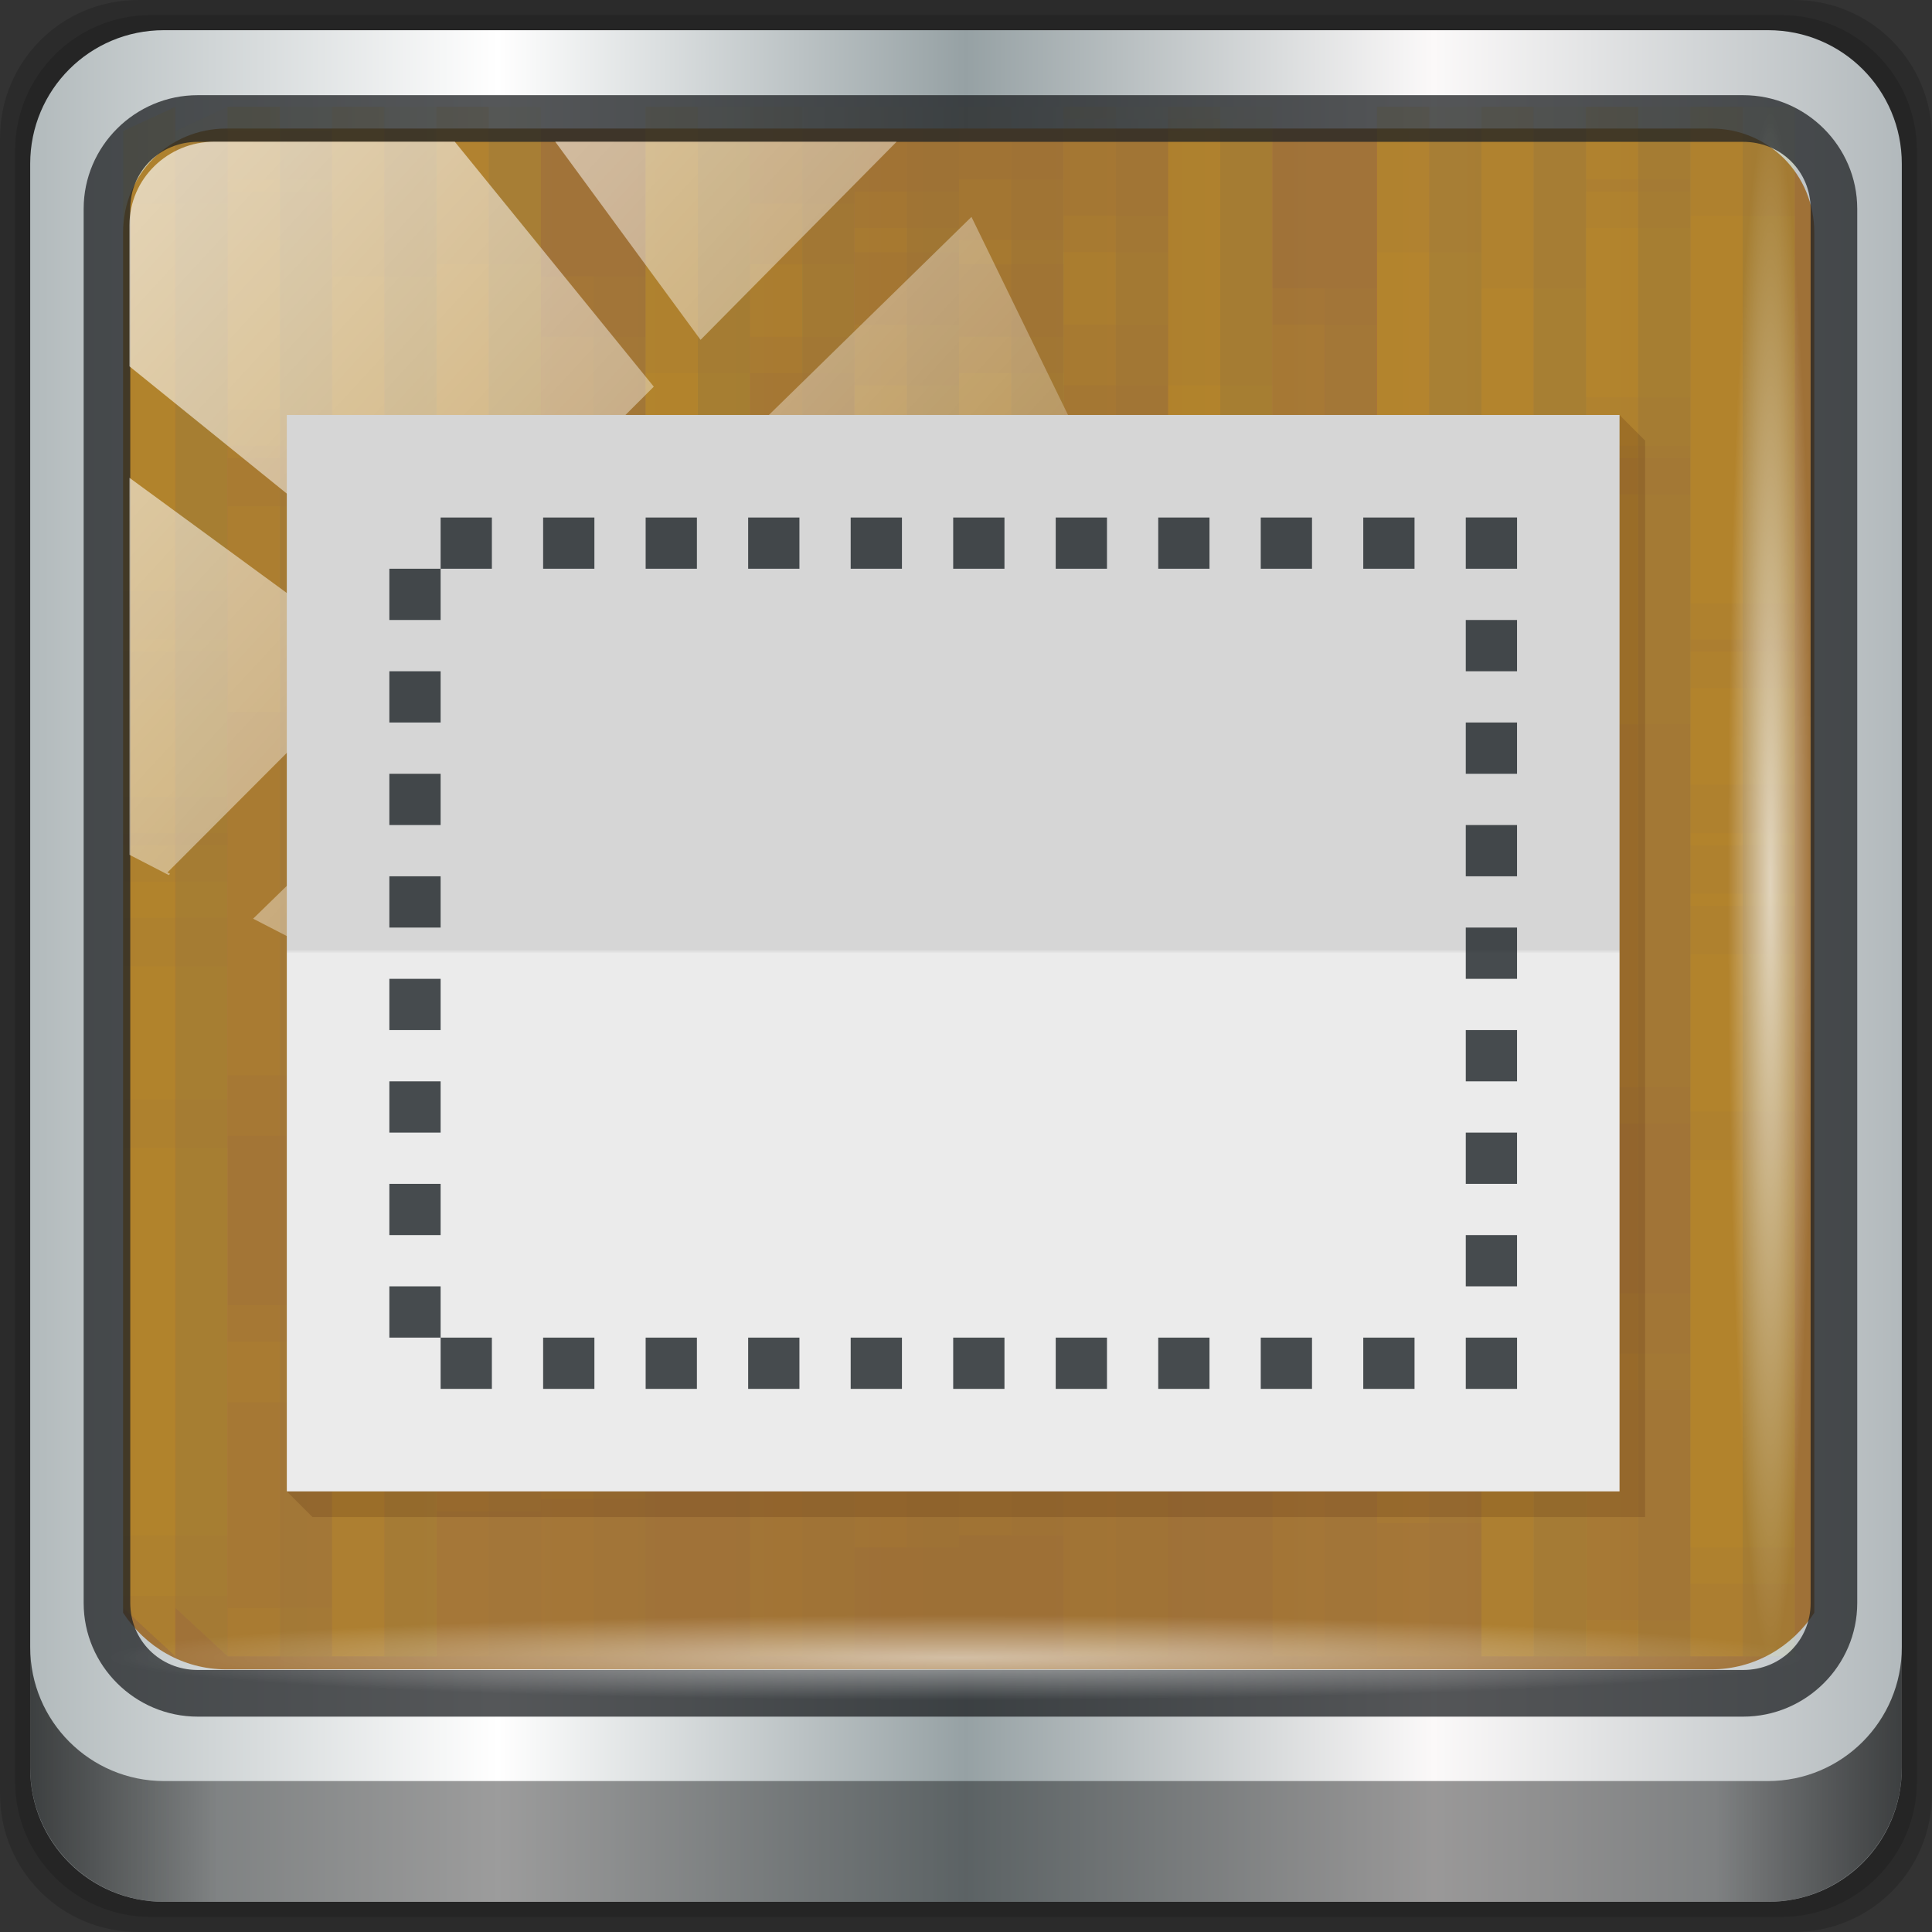 <?xml version="1.0" encoding="UTF-8" standalone="no"?>
<!-- Created with Inkscape (http://www.inkscape.org/) -->

<svg
   xmlns:dc="http://purl.org/dc/elements/1.1/"
   xmlns:cc="http://creativecommons.org/ns#"
   xmlns:rdf="http://www.w3.org/1999/02/22-rdf-syntax-ns#"
   xmlns:svg="http://www.w3.org/2000/svg"
   xmlns="http://www.w3.org/2000/svg"
   xmlns:xlink="http://www.w3.org/1999/xlink"
   xmlns:sodipodi="http://sodipodi.sourceforge.net/DTD/sodipodi-0.dtd"
   xmlns:inkscape="http://www.inkscape.org/namespaces/inkscape"
   width="96"
   height="96"
   id="svg13094"
   version="1.1"
   inkscape:version="0.92.2 5c3e80d, 2017-08-06"
   sodipodi:docname="template_empty_landscape.svg">
  <rect width="100%" height="100%" fill="#333333" stroke="none"/>
  <sodipodi:namedview
     id="base"
     pagecolor="#ffffff"
     bordercolor="#666666"
     borderopacity="1.0"
     inkscape:pageopacity="0"
     inkscape:pageshadow="2"
     inkscape:zoom="2.8284273"
     inkscape:cx="24.681027"
     inkscape:cy="34.602329"
     inkscape:document-units="px"
     inkscape:current-layer="svg13094"
     showgrid="false"
     inkscape:snap-bbox="true"
     inkscape:bbox-paths="true"
     inkscape:bbox-nodes="true"
     inkscape:snap-bbox-edge-midpoints="true"
     inkscape:snap-bbox-midpoints="true"
     inkscape:object-paths="true"
     inkscape:snap-intersection-paths="true"
     inkscape:object-nodes="true"
     inkscape:snap-smooth-nodes="true"
     inkscape:snap-midpoints="true"
     inkscape:snap-object-midpoints="true"
     inkscape:snap-center="true"
     showguides="true"
     inkscape:guide-bbox="true"
     inkscape:window-width="1280"
     inkscape:window-height="941"
     inkscape:window-x="0"
     inkscape:window-y="21"
     inkscape:window-maximized="1"
     inkscape:snap-global="true"
     fit-margin-top="0"
     fit-margin-left="0"
     fit-margin-right="0"
     fit-margin-bottom="0"
     showborder="true"
     inkscape:showpageshadow="false"
     inkscape:snap-page="true">
    <inkscape:grid
       originy="18"
       originx="1.6362304e-08"
       snapvisiblegridlinesonly="true"
       enabled="true"
       visible="true"
       empspacing="5"
       id="grid3075"
       type="xygrid"
       spacingx="1"
       spacingy="1" />
  </sodipodi:namedview>
  <defs
     id="defs13096">
    <linearGradient
       gradientTransform="matrix(0.823,0,0,0.823,6.355,8.589)"
       gradientUnits="userSpaceOnUse"
       id="linearGradient3984-8-7-3-8"
       y2="2"
       x2="31"
       y1="64"
       x1="31">
      <stop
         offset="0"
         style="stop-color:#ebebeb;stop-opacity:1"
         id="stop3099-1-3-0-1" />
      <stop
         offset="0.5"
         style="stop-color:#ebebeb;stop-opacity:1;"
         id="stop3875-7-3-2-0" />
      <stop
         offset="0.503"
         style="stop-color:#d6d6d6;stop-opacity:1"
         id="stop3873-1-0-8-5" />
      <stop
         offset="1"
         style="stop-color:#d6d6d6;stop-opacity:1"
         id="stop3101-06-4-6-6" />
    </linearGradient>
    <linearGradient
       y2="47"
       x2="90"
       y1="47"
       x1="6"
       gradientTransform="matrix(1.107,0,0,1.107,-5.143,-4.036)"
       gradientUnits="userSpaceOnUse"
       id="linearGradient4071"
       xlink:href="#linearGradient6139-0"
       inkscape:collect="always" />
    <linearGradient
       id="linearGradient6139-0">
      <stop
         style="stop-color:#b2babc;stop-opacity:1"
         offset="0"
         id="stop6141-2" />
      <stop
         id="stop6151-0"
         offset="0.25"
         style="stop-color:#ffffff;stop-opacity:1;" />
      <stop
         id="stop6147-1"
         offset="0.5"
         style="stop-color:#96a1a4;stop-opacity:1" />
      <stop
         style="stop-color:#fbf9f9;stop-opacity:1;"
         offset="0.75"
         id="stop6149-4" />
      <stop
         style="stop-color:#b2b9bc;stop-opacity:1"
         offset="1"
         id="stop6143-4" />
    </linearGradient>
    <linearGradient
       gradientUnits="userSpaceOnUse"
       y2="88.172"
       x2="94.5"
       y1="88.172"
       x1="1.5"
       id="linearGradient4129"
       xlink:href="#linearGradient3832-0-6-1-1"
       inkscape:collect="always"
       gradientTransform="translate(-3.175e-6)" />
    <linearGradient
       id="linearGradient3832-0-6-1-1">
      <stop
         id="stop3834-6-3-7-1"
         offset="0"
         style="stop-color:#000000;stop-opacity:1;" />
      <stop
         style="stop-color:#000000;stop-opacity:0.588;"
         offset="0.1"
         id="stop3872-2-4" />
      <stop
         id="stop3844-6-2-7-6"
         offset="0.9"
         style="stop-color:#000000;stop-opacity:0.588;" />
      <stop
         id="stop3836-5-0-2-9"
         offset="1"
         style="stop-color:#000000;stop-opacity:1;" />
    </linearGradient>
    <radialGradient
       r="43.199"
       fy="44.893"
       fx="13.948"
       cy="44.893"
       cx="13.948"
       gradientTransform="matrix(0.975,0,0,0.049,33.899,80.167)"
       gradientUnits="userSpaceOnUse"
       id="radialGradient7462"
       xlink:href="#linearGradient3737"
       inkscape:collect="always" />
    <linearGradient
       id="linearGradient3737">
      <stop
         id="stop3739"
         style="stop-color:#ffffff;stop-opacity:1"
         offset="0" />
      <stop
         id="stop3741"
         style="stop-color:#ffffff;stop-opacity:0"
         offset="1" />
    </linearGradient>
    <radialGradient
       r="43.199"
       fy="44.893"
       fx="13.948"
       cy="44.893"
       cx="13.948"
       gradientTransform="matrix(0.888,0,0,0.049,31.544,-90.168)"
       gradientUnits="userSpaceOnUse"
       id="radialGradient7464"
       xlink:href="#linearGradient3737"
       inkscape:collect="always" />
    <linearGradient
       y2="14.514"
       x2="50.528"
       y1="-28.642"
       x1="2.771"
       gradientUnits="userSpaceOnUse"
       id="linearGradient4767"
       xlink:href="#linearGradient3737"
       inkscape:collect="always" />
    <clipPath
       clipPathUnits="userSpaceOnUse"
       id="clipPath4156-4-1">
      <path
         style="opacity:0.6;fill:#ffffff;fill-opacity:1;stroke:none"
         d="m 27.046,-55.695 -14.214,13.321 h 0.061 l 15.653,21.771 10.231,-10.546 C 38.562,-32.302 27.468,-54.819 27.046,-55.695 Z M 9.647,-39.383 -5.241,-25.321 15.988,-7.806 26.372,-18.383 Z m 31.491,12.951 -9.741,9.714 8.945,12.458 7.781,-7.555 z m -49.84,4.379 -13.754,12.982 26.283,13.846 0.061,-0.062 -0.123,-0.062 L 13.599,-5.401 -8.702,-22.053 Z m 38.015,7.401 -9.803,9.775 11.579,9.559 7.628,-7.401 -8.669,-11.009 z m 20.187,5.674 -7.383,7.216 6.188,8.542 5.82,-6.137 z m -32.195,6.322 -9.557,9.498 13.662,7.185 7.934,-7.678 z m 23.312,2.374 -7.107,6.938 8.363,6.907 5.361,-5.674 -0.061,-0.092 -0.092,0.123 -6.464,-8.203 z m -8.73,8.542 -7.505,7.339 10.354,5.458 c 1.397,-1.321 5.675,-6.123 5.851,-6.322 z"
         id="path4158-0-8"
         inkscape:connector-curvature="0" />
    </clipPath>
    <linearGradient
       gradientUnits="userSpaceOnUse"
       y2="7.017"
       x2="45.448"
       y1="92.54"
       x1="45.448"
       gradientTransform="scale(1.006,0.994)"
       id="ButtonShadow-16">
      <stop
         id="stop3750-6"
         offset="0"
         style="stop-color:#000000;stop-opacity:1;" />
      <stop
         id="stop3752-4"
         offset="1"
         style="stop-color:#000000;stop-opacity:0.588;" />
    </linearGradient>
    <clipPath
       id="clipPath4355-7"
       clipPathUnits="userSpaceOnUse">
      <rect
         ry="6"
         rx="6"
         y="6"
         x="6"
         height="80"
         width="84"
         id="rect4357-5"
         style="fill:#ffffff;fill-opacity:1;fill-rule:nonzero;stroke:none" />
    </clipPath>
    <clipPath
       id="clipPath4355-9"
       clipPathUnits="userSpaceOnUse">
      <rect
         ry="6"
         rx="6"
         y="6"
         x="6"
         height="80"
         width="84"
         id="rect4357-1"
         style="fill:#ffffff;fill-opacity:1;fill-rule:nonzero;stroke:none" />
    </clipPath>
    <clipPath
       id="clipPath4355-1"
       clipPathUnits="userSpaceOnUse">
      <rect
         ry="6"
         rx="6"
         y="6"
         x="6"
         height="80"
         width="84"
         id="rect4357-9"
         style="fill:#ffffff;fill-opacity:1;fill-rule:nonzero;stroke:none" />
    </clipPath>
    <clipPath
       id="clipPath3943-52-0"
       clipPathUnits="userSpaceOnUse">
      <path
         inkscape:connector-curvature="0"
         style="color:#000000;display:inline;overflow:visible;visibility:visible;opacity:0.8;fill:#ff00ff;fill-opacity:1;fill-rule:nonzero;stroke:none;stroke-width:1;marker:none;enable-background:accumulate"
         d="m 69.781,20.844 -5,3.438 c 5.587,5.537 9,13.328 9,21.812 0,8.434 -3.377,16.096 -8.906,21.625 l 5,3.438 C 76.078,64.576 80,55.844 80,46.094 c 2e-6,-9.797 -3.963,-18.66 -10.219,-25.25 z M 40,24.062 28.906,36.219 H 21.5 c -0.823,0 -1.5,0.677 -1.5,1.5 v 1 14.844 1 c 0,0.823 0.684,1.61 1.5,1.5 h 7.406 L 40,68 V 66 26.062 Z m 20.594,3.281 -5,3.438 L 55.5,30.875 c 3.938,3.89 6.406,9.25 6.406,15.219 0,5.921 -2.43,11.148 -6.312,15.031 l 0.094,0.094 5.094,3.438 c 4.475,-4.908 7.25,-11.402 7.25,-18.562 0,-7.231 -2.879,-13.831 -7.438,-18.75 z m -9.25,6.5 -5.219,3.625 c 2.222,2.218 3.719,5.24 3.719,8.625 0,3.337 -1.459,6.228 -3.625,8.438 l 5.219,3.625 c 2.822,-3.237 4.531,-7.434 4.531,-12.062 0,-4.673 -1.754,-9.001 -4.625,-12.25 z"
         id="path3945-4-1" />
    </clipPath>
    <linearGradient
       inkscape:collect="always"
       xlink:href="#linearGradient3984-8-7-3-8"
       id="linearGradient952"
       gradientUnits="userSpaceOnUse"
       gradientTransform="matrix(1.048,0,0,1.048,17.358,111.599)"
       x1="32.039"
       y1="65.216"
       x2="32.039"
       y2="4.431" />
  </defs>
  <path
     style="display:inline;opacity:0.15;fill:#000000;fill-opacity:1;fill-rule:nonzero;stroke:none"
     d="M 89.143,0 H 6.857 C 3.058,0 -7.7499999e-7,3.058 -7.7499999e-7,6.857 V 89.143 C -7.7499999e-7,92.942 3.058,96 6.857,96 H 89.143 c 3.799,0 6.857,-3.058 6.857,-6.857 V 6.857 C 96,3.058 92.942,0 89.143,0 Z"
     id="path3288"
     inkscape:connector-curvature="0" />
  <path
     inkscape:connector-curvature="0"
     id="path4085"
     d="M 88.5,0.75 H 7.5 C 3.76,0.75 0.75,3.76 0.75,7.5 V 88.5 c 0,3.74 3.011,6.75 6.75,6.75 H 88.5 c 3.74,0 6.75,-3.01 6.75,-6.75 V 7.5 C 95.25,3.76 92.24,0.75 88.5,0.75 Z"
     style="display:inline;opacity:0.15;fill:#000000;fill-opacity:1;fill-rule:nonzero;stroke:none" />
  <path
     style="display:inline;fill:url(#linearGradient4071);fill-opacity:1;fill-rule:nonzero;stroke:none"
     d="M 87.857,1.5 H 8.143 C 4.463,1.5 1.5,4.463 1.5,8.143 V 87.857 c 0,3.68 2.963,6.643 6.643,6.643 H 87.857 c 3.68,0 6.643,-2.963 6.643,-6.643 V 8.143 C 94.5,4.463 91.537,1.5 87.857,1.5 Z"
     id="rect4251-1"
     inkscape:connector-curvature="0" />
  <path
     style="display:inline;opacity:0.95;fill:#9e6e31;fill-opacity:1;fill-rule:nonzero;stroke:none;stroke-width:1.03"
     d="m 11.241,6.387 c -2.856,0 -5.124,2.288 -5.124,5.171 v 21.427 7.239 39.914 c 1.097,1.684 2.969,2.812 5.124,2.812 h 4.099 65.589 4.099 c 2.155,0 4.027,-1.127 5.124,-2.812 V 40.225 32.985 11.558 c 0,-2.883 -2.268,-5.171 -5.124,-5.171 z"
     id="path3400-6"
     inkscape:connector-curvature="0"
     sodipodi:nodetypes="sscccsccscccsss" />
  <g
     id="g3933"
     style="fill:#ffcc00;stroke-width:0.8"
     transform="matrix(1.298,0,0,1.203,6.117,5.31)">
    <g
       transform="translate(0,-14.5)"
       id="g3863"
       style="fill:#ffcc00;stroke-width:0.8">
      <path
         transform="translate(0,14.5)"
         id="path3865"
         d="M 2,0 0,1 V 4 22.5 H 2 Z M 4,0 V 3.5 H 6 V 0 Z m 4,0 v 17.5 h 2 V 0 Z m 4,0 v 32.5 h 2 V 0 Z m 8,0 v 27.5 h 2 V 0 Z m 16,0 v 0.5 h 2 V 0 Z m 12,0 v 19.5 h 2 V 0 Z m 4,0 v 33.5 h 2 V 0 Z m 4,0 v 14.5 h 2 V 0 Z m 4,0 v 30.5 h 2 V 0 Z M 40,0.5 v 37 h 2 v -37 z m -36,5 v 37 h 2 v -37 z m 28,0 v 37 h 2 v -37 z m -8,1 v 37 h 2 v -37 z m -8,3 v 37 h 2 v -37 z m 12,2 v 37 h 2 v -37 z m 16,5 v 37 h 2 v -37 z m -36,3 v 37 h 2 v -37 z m 28,0 v 37 h 2 v -37 z m 12,2 v 37 h 2 v -37 z m -48,3 V 34 61.5 h 2 v -37 z m 60,8 V 64 h 2 V 32.5 Z m -8,5 V 64 h 2 V 37.5 Z m 4,14 V 64 h 2 V 51.5 Z"
         style="color:#000000;display:inline;overflow:visible;visibility:visible;fill:#ffcc00;fill-opacity:0.036;fill-rule:nonzero;stroke:none;stroke-width:0.8;marker:none;enable-background:accumulate"
         inkscape:connector-curvature="0" />
      <path
         transform="translate(0,14.5)"
         id="path3867"
         d="M 2,0 0,1 V 4 30 H 2 Z M 4,0 V 14 H 6 V 0 Z m 4,0 v 33 h 2 V 0 Z m 4,0 v 19 h 2 V 0 Z m 8,0 v 37 h 2 V 0 Z m 20,0 v 27 h 2 V 0 Z m 8,0 v 32 h 2 V 0 Z m 4,0 v 17 h 2 V 0 Z m 4,0 v 3 h 2 V 0 Z m 4,0 v 22 h 2 V 0 Z M 28,5 v 37 h 2 V 5 Z m 28,0 v 37 h 2 V 5 Z M 36,6 v 37 h 2 V 6 Z m 8,3 v 37 h 2 V 9 Z m -12,2 v 37 h 2 V 11 Z m -16,5 v 37 h 2 V 16 Z m 8,3 v 37 h 2 V 19 Z m 28,0 v 37 h 2 V 19 Z m -40,2 v 37 h 2 V 21 Z m 48,3 v 37 h 2 V 24 Z M 0,32 v 2 28 l 2,2 V 32 Z m 8,5 v 27 h 2 V 37 Z M 4,51 V 64 H 6 V 51 Z"
         style="color:#000000;display:inline;overflow:visible;visibility:visible;fill:#ffcc00;fill-opacity:0.036;fill-rule:nonzero;stroke:none;stroke-width:0.8;marker:none;enable-background:accumulate"
         inkscape:connector-curvature="0" />
      <path
         transform="translate(0,14.5)"
         id="path3869"
         d="M 2,0 0,1 V 4 28.5 H 2 Z M 4,0 V 12.5 H 6 V 0 Z m 4,0 v 31.5 h 2 V 0 Z m 4,0 v 17.5 h 2 V 0 Z m 8,0 v 35.5 h 2 V 0 Z m 20,0 v 25.5 h 2 V 0 Z m 8,0 v 30.5 h 2 V 0 Z m 4,0 v 15.5 h 2 V 0 Z m 4,0 v 1.5 h 2 V 0 Z m 4,0 v 20.5 h 2 V 0 Z M 28,3.5 v 37 h 2 v -37 z m 28,0 v 37 h 2 v -37 z m -20,1 v 37 h 2 v -37 z m 8,3 v 37 h 2 v -37 z m -12,2 v 37 h 2 v -37 z m -16,5 v 37 h 2 v -37 z m 8,3 v 37 h 2 v -37 z m 28,0 v 37 h 2 v -37 z m -40,2 v 37 h 2 v -37 z m 48,3 v 37 h 2 v -37 z m -60,8 V 34 62 l 2,2 V 30.5 Z m 8,5 V 64 h 2 V 35.5 Z m -4,14 V 64 H 6 V 49.5 Z"
         style="color:#000000;display:inline;overflow:visible;visibility:visible;fill:#ffcc00;fill-opacity:0.036;fill-rule:nonzero;stroke:none;stroke-width:0.8;marker:none;enable-background:accumulate"
         inkscape:connector-curvature="0" />
      <path
         transform="translate(0,14.5)"
         id="path3871"
         d="M 2,0 0,1 V 20 H 2 Z M 4,0 V 1 H 6 V 0 Z m 4,0 v 15 h 2 V 0 Z m 4,0 v 30 h 2 V 0 Z m 8,0 v 25 h 2 V 0 Z m 20,0 v 35 h 2 V 0 Z m 8,0 v 17 h 2 V 0 Z m 4,0 v 31 h 2 V 0 Z m 4,0 v 12 h 2 V 0 Z m 4,0 v 28 h 2 V 0 Z M 4,3 V 40 H 6 V 3 Z m 28,0 v 37 h 2 V 3 Z m -8,1 v 37 h 2 V 4 Z m -8,3 v 37 h 2 V 7 Z m 12,2 v 37 h 2 V 9 Z m 16,5 v 37 h 2 V 14 Z M 8,17 v 37 h 2 V 17 Z m 28,0 v 37 h 2 V 17 Z m 12,2 v 37 h 2 V 19 Z M 0,22 V 34 59 H 2 V 22 Z m 60,8 v 34 h 2 V 30 Z m -8,5 v 29 h 2 V 35 Z m 4,14 v 15 h 2 V 49 Z"
         style="color:#000000;display:inline;overflow:visible;visibility:visible;fill:#ffcc00;fill-opacity:0.036;fill-rule:nonzero;stroke:none;stroke-width:0.8;marker:none;enable-background:accumulate"
         inkscape:connector-curvature="0" />
      <path
         transform="translate(0,14.5)"
         id="path3873"
         d="M 2,0 0,1 V 4 33.5 H 2 Z M 4,0 V 14.5 H 6 V 0 Z m 4,0 v 28.5 h 2 V 0 Z m 16,0 v 9.5 h 2 V 0 Z m 8,0 v 6.5 h 2 V 0 Z m 4,0 v 11.5 h 2 V 0 Z m 12,0 v 30.5 h 2 V 0 Z m 8,0 v 25.5 h 2 V 0 Z M 20,1.5 v 37 h 2 v -37 z m 40,3 v 37 h 2 v -37 z m -48,2 v 37 h 2 v -37 z m 40,1 v 37 h 2 v -37 z m -12,4 v 37 h 2 v -37 z m -36,5 v 37 h 2 v -37 z m 28,0 v 37 h 2 v -37 z m -8,1 v 37 h 2 v -37 z m -8,3 v 37 h 2 v -37 z m 12,2 v 37 h 2 v -37 z m 16,5 V 64 h 2 V 27.5 Z m -36,3 V 64 h 2 V 30.5 Z m 28,0 V 64 h 2 V 30.5 Z m 12,2 V 64 h 2 V 32.5 Z m -48,3 V 62 l 2,2 V 35.5 Z m 60,8 V 64 h 2 V 43.5 Z m -8,5 V 64 h 2 V 48.5 Z m 4,14 V 64 h 2 v -1.5 z"
         style="color:#000000;display:inline;overflow:visible;visibility:visible;fill:#ffcc00;fill-opacity:0.036;fill-rule:nonzero;stroke:none;stroke-width:0.8;marker:none;enable-background:accumulate"
         inkscape:connector-curvature="0" />
      <path
         transform="translate(0,14.5)"
         id="path3875"
         d="M 4,0 V 25 H 6 V 0 Z m 8,0 v 30 h 2 V 0 Z m 12,0 v 11 h 2 V 0 Z m 4,0 v 6 h 2 V 0 Z m 8,0 v 9 h 2 V 0 Z m 16,0 v 28 h 2 V 0 Z m 4,0 v 14 h 2 V 0 Z m 4,0 v 33 h 2 V 0 Z M 40,1 v 37 h 2 V 1 Z M 0,4 v 30 7 H 2 V 4 Z m 48,2 v 37 h 2 V 6 Z M 8,7 v 37 h 2 V 7 Z m 12,4 v 37 h 2 V 11 Z m 8,5 v 37 h 2 V 16 Z m 28,0 v 37 h 2 V 16 Z m -20,1 v 37 h 2 V 17 Z m 8,3 v 37 h 2 V 20 Z m -12,2 v 37 h 2 V 22 Z m -16,5 v 37 h 2 V 27 Z m 8,3 v 34 h 2 V 30 Z m 28,0 v 34 h 2 V 30 Z m -40,2 v 32 h 2 V 32 Z m 48,3 v 29 h 2 V 35 Z M 0,43 v 19 l 2,2 V 43 Z m 8,5 v 16 h 2 V 48 Z M 4,62 v 2 h 2 v -2 z"
         style="color:#000000;display:inline;overflow:visible;visibility:visible;fill:#ffcc00;fill-opacity:0.036;fill-rule:nonzero;stroke:none;stroke-width:0.8;marker:none;enable-background:accumulate"
         inkscape:connector-curvature="0" />
    </g>
    <g
       id="g3995"
       transform="translate(2,-14.5)"
       style="fill:#ffcc00;stroke-width:0.8">
      <path
         inkscape:connector-curvature="0"
         style="color:#000000;display:inline;overflow:visible;visibility:visible;fill:#ffcc00;fill-opacity:0.015;fill-rule:nonzero;stroke:none;stroke-width:0.8;marker:none;enable-background:accumulate"
         d="M 2,0 0,1 V 4 22.5 H 2 Z M 4,0 V 3.5 H 6 V 0 Z m 4,0 v 17.5 h 2 V 0 Z m 4,0 v 32.5 h 2 V 0 Z m 8,0 v 27.5 h 2 V 0 Z m 16,0 v 0.5 h 2 V 0 Z m 12,0 v 19.5 h 2 V 0 Z m 4,0 v 33.5 h 2 V 0 Z m 4,0 v 14.5 h 2 V 0 Z m 4,0 v 30.5 h 2 V 0 Z M 40,0.5 v 37 h 2 v -37 z m -36,5 v 37 h 2 v -37 z m 28,0 v 37 h 2 v -37 z m -8,1 v 37 h 2 v -37 z m -8,3 v 37 h 2 v -37 z m 12,2 v 37 h 2 v -37 z m 16,5 v 37 h 2 v -37 z m -36,3 v 37 h 2 v -37 z m 28,0 v 37 h 2 v -37 z m 12,2 v 37 h 2 v -37 z m -48,3 V 34 61.5 h 2 v -37 z m 60,8 V 64 h 2 V 32.5 Z m -8,5 V 64 h 2 V 37.5 Z m 4,14 V 64 h 2 V 51.5 Z"
         id="path4002"
         transform="translate(0,14.5)" />
      <path
         inkscape:connector-curvature="0"
         style="color:#000000;display:inline;overflow:visible;visibility:visible;fill:#ffcc00;fill-opacity:0.015;fill-rule:nonzero;stroke:none;stroke-width:0.8;marker:none;enable-background:accumulate"
         d="M 2,0 0,1 V 4 30 H 2 Z M 4,0 V 14 H 6 V 0 Z m 4,0 v 33 h 2 V 0 Z m 4,0 v 19 h 2 V 0 Z m 8,0 v 37 h 2 V 0 Z m 20,0 v 27 h 2 V 0 Z m 8,0 v 32 h 2 V 0 Z m 4,0 v 17 h 2 V 0 Z m 4,0 v 3 h 2 V 0 Z m 4,0 v 22 h 2 V 0 Z M 28,5 v 37 h 2 V 5 Z m 28,0 v 37 h 2 V 5 Z M 36,6 v 37 h 2 V 6 Z m 8,3 v 37 h 2 V 9 Z m -12,2 v 37 h 2 V 11 Z m -16,5 v 37 h 2 V 16 Z m 8,3 v 37 h 2 V 19 Z m 28,0 v 37 h 2 V 19 Z m -40,2 v 37 h 2 V 21 Z m 48,3 v 37 h 2 V 24 Z M 0,32 v 2 28 l 2,2 V 32 Z m 8,5 v 27 h 2 V 37 Z M 4,51 V 64 H 6 V 51 Z"
         id="path3998"
         transform="translate(0,14.5)" />
      <path
         inkscape:connector-curvature="0"
         style="color:#000000;display:inline;overflow:visible;visibility:visible;fill:#ffcc00;fill-opacity:0.015;fill-rule:nonzero;stroke:none;stroke-width:0.8;marker:none;enable-background:accumulate"
         d="M 2,0 0,1 V 4 28.5 H 2 Z M 4,0 V 12.5 H 6 V 0 Z m 4,0 v 31.5 h 2 V 0 Z m 4,0 v 17.5 h 2 V 0 Z m 8,0 v 35.5 h 2 V 0 Z m 20,0 v 25.5 h 2 V 0 Z m 8,0 v 30.5 h 2 V 0 Z m 4,0 v 15.5 h 2 V 0 Z m 4,0 v 1.5 h 2 V 0 Z m 4,0 v 20.5 h 2 V 0 Z M 28,3.5 v 37 h 2 v -37 z m 28,0 v 37 h 2 v -37 z m -20,1 v 37 h 2 v -37 z m 8,3 v 37 h 2 v -37 z m -12,2 v 37 h 2 v -37 z m -16,5 v 37 h 2 v -37 z m 8,3 v 37 h 2 v -37 z m 28,0 v 37 h 2 v -37 z m -40,2 v 37 h 2 v -37 z m 48,3 v 37 h 2 v -37 z m -60,8 V 34 62 l 2,2 V 30.5 Z m 8,5 V 64 h 2 V 35.5 Z m -4,14 V 64 H 6 V 49.5 Z"
         id="path4004"
         transform="translate(0,14.5)" />
      <path
         inkscape:connector-curvature="0"
         style="color:#000000;display:inline;overflow:visible;visibility:visible;fill:#ffcc00;fill-opacity:0.015;fill-rule:nonzero;stroke:none;stroke-width:0.8;marker:none;enable-background:accumulate"
         d="M 2,0 0,1 V 20 H 2 Z M 4,0 V 1 H 6 V 0 Z m 4,0 v 15 h 2 V 0 Z m 4,0 v 30 h 2 V 0 Z m 8,0 v 25 h 2 V 0 Z m 20,0 v 35 h 2 V 0 Z m 8,0 v 17 h 2 V 0 Z m 4,0 v 31 h 2 V 0 Z m 4,0 v 12 h 2 V 0 Z m 4,0 v 28 h 2 V 0 Z M 4,3 V 40 H 6 V 3 Z m 28,0 v 37 h 2 V 3 Z m -8,1 v 37 h 2 V 4 Z m -8,3 v 37 h 2 V 7 Z m 12,2 v 37 h 2 V 9 Z m 16,5 v 37 h 2 V 14 Z M 8,17 v 37 h 2 V 17 Z m 28,0 v 37 h 2 V 17 Z m 12,2 v 37 h 2 V 19 Z M 0,22 V 34 59 H 2 V 22 Z m 60,8 v 34 h 2 V 30 Z m -8,5 v 29 h 2 V 35 Z m 4,14 v 15 h 2 V 49 Z"
         id="path4000"
         transform="translate(0,14.5)" />
      <path
         inkscape:connector-curvature="0"
         style="color:#000000;display:inline;overflow:visible;visibility:visible;fill:#ffcc00;fill-opacity:0.015;fill-rule:nonzero;stroke:none;stroke-width:0.8;marker:none;enable-background:accumulate"
         d="M 2,0 0,1 V 4 33.5 H 2 Z M 4,0 V 14.5 H 6 V 0 Z m 4,0 v 28.5 h 2 V 0 Z m 16,0 v 9.5 h 2 V 0 Z m 8,0 v 6.5 h 2 V 0 Z m 4,0 v 11.5 h 2 V 0 Z m 12,0 v 30.5 h 2 V 0 Z m 8,0 v 25.5 h 2 V 0 Z M 20,1.5 v 37 h 2 v -37 z m 40,3 v 37 h 2 v -37 z m -48,2 v 37 h 2 v -37 z m 40,1 v 37 h 2 v -37 z m -12,4 v 37 h 2 v -37 z m -36,5 v 37 h 2 v -37 z m 28,0 v 37 h 2 v -37 z m -8,1 v 37 h 2 v -37 z m -8,3 v 37 h 2 v -37 z m 12,2 v 37 h 2 v -37 z m 16,5 V 64 h 2 V 27.5 Z m -36,3 V 64 h 2 V 30.5 Z m 28,0 V 64 h 2 V 30.5 Z m 12,2 V 64 h 2 V 32.5 Z m -48,3 V 62 l 2,2 V 35.5 Z m 60,8 V 64 h 2 V 43.5 Z m -8,5 V 64 h 2 V 48.5 Z m 4,14 V 64 h 2 v -1.5 z"
         id="path4006"
         transform="translate(0,14.5)" />
      <path
         inkscape:connector-curvature="0"
         style="color:#000000;display:inline;overflow:visible;visibility:visible;fill:#ffcc00;fill-opacity:0.015;fill-rule:nonzero;stroke:none;stroke-width:0.8;marker:none;enable-background:accumulate"
         d="M 4,0 V 25 H 6 V 0 Z m 8,0 v 30 h 2 V 0 Z m 12,0 v 11 h 2 V 0 Z m 4,0 v 6 h 2 V 0 Z m 8,0 v 9 h 2 V 0 Z m 16,0 v 28 h 2 V 0 Z m 4,0 v 14 h 2 V 0 Z m 4,0 v 33 h 2 V 0 Z M 40,1 v 37 h 2 V 1 Z M 0,4 v 30 7 H 2 V 4 Z m 48,2 v 37 h 2 V 6 Z M 8,7 v 37 h 2 V 7 Z m 12,4 v 37 h 2 V 11 Z m 8,5 v 37 h 2 V 16 Z m 28,0 v 37 h 2 V 16 Z m -20,1 v 37 h 2 V 17 Z m 8,3 v 37 h 2 V 20 Z m -12,2 v 37 h 2 V 22 Z m -16,5 v 37 h 2 V 27 Z m 8,3 v 34 h 2 V 30 Z m 28,0 v 34 h 2 V 30 Z m -40,2 v 32 h 2 V 32 Z m 48,3 v 29 h 2 V 35 Z M 0,43 v 19 l 2,2 V 43 Z m 8,5 v 16 h 2 V 48 Z M 4,62 v 2 h 2 v -2 z"
         id="path3988"
         transform="translate(0,14.5)" />
    </g>
  </g>
  <path
     inkscape:connector-curvature="0"
     id="path4989"
     d="m 9.825,4.729 c -3.117,0 -5.668,2.54 -5.668,5.646 v 69.278 c 0,3.106 2.551,5.646 5.668,5.646 H 86.617 c 3.117,0 5.668,-2.54 5.668,-5.646 V 10.375 c 0,-3.106 -2.551,-5.646 -5.668,-5.646 z m 0,2.319 H 86.617 c 1.888,0 3.352,1.48 3.352,3.327 v 69.278 c 0,1.846 -1.464,3.327 -3.352,3.327 H 9.825 c -1.888,0 -3.352,-1.48 -3.352,-3.327 V 10.375 c 0,-1.846 1.464,-3.327 3.352,-3.327 z"
     style="color:#000000;font-style:normal;font-variant:normal;font-weight:normal;font-stretch:normal;font-size:medium;line-height:normal;font-family:Sans;-inkscape-font-specification:Sans;text-indent:0;text-align:start;text-decoration:none;text-decoration-line:none;letter-spacing:normal;word-spacing:normal;text-transform:none;writing-mode:lr-tb;direction:ltr;baseline-shift:baseline;text-anchor:start;display:inline;overflow:visible;visibility:visible;fill:#1f2224;fill-opacity:0.757;stroke:none;stroke-width:2.376;marker:none;enable-background:accumulate" />
  <path
     inkscape:connector-curvature="0"
     style="display:inline;opacity:0.658;fill:url(#linearGradient4129);fill-opacity:1;fill-rule:nonzero;stroke:none"
     d="m 1.5,81.844 v 6 c 0,3.68 2.976,6.656 6.656,6.656 H 87.844 c 3.68,0 6.656,-2.976 6.656,-6.656 v -6 c 0,3.68 -2.976,6.656 -6.656,6.656 H 8.156 c -3.68,0 -6.656,-2.976 -6.656,-6.656 z"
     id="path4118" />
  <rect
     style="opacity:0.55;fill:url(#radialGradient7462);fill-opacity:1;stroke:none"
     id="rect4131"
     width="84.25"
     height="4.25"
     x="5.375"
     y="80.25"
     rx="4.25"
     ry="4.25" />
  <rect
     ry="4.25"
     rx="4.25"
     y="-90.085"
     x="5.56"
     height="4.25"
     width="76.75"
     id="rect4141"
     style="opacity:0.669;fill:url(#radialGradient7464);fill-opacity:1;stroke:none"
     transform="rotate(90)" />
  <rect
     transform="matrix(1.069,0,0,1.048,4.295,38.479)"
     style="opacity:0.65;fill:url(#linearGradient4767);fill-opacity:1;stroke:none"
     id="rect4146"
     width="75.966"
     height="69.024"
     x="2"
     y="-30"
     rx="3.957"
     ry="3.957"
     clip-path="url(#clipPath4156-4-1)" />
  <g
     transform="translate(-1.647,-100.715)"
     id="g1038">
    <path
       style="opacity:1;fill:#421300;fill-opacity:0.164;fill-rule:nonzero;stroke-width:1;stroke-linecap:butt;stroke-linejoin:miter;stroke-miterlimit:4;stroke-dasharray:none;stroke-dashoffset:0;stroke-opacity:1;marker:none"
       d="m 20.994,121.335 v 2.547 h -1.274 l -3.821,50.94 1.274,1.274 h 66.222 v -53.487 l -1.274,-1.274 z"
       id="path3960-6"
       inkscape:connector-curvature="0"
       sodipodi:nodetypes="ccccccccc" />
    <path
       sodipodi:nodetypes="ccccc"
       style="color:#000000;display:inline;overflow:visible;visibility:visible;fill:url(#linearGradient952);fill-opacity:1;fill-rule:nonzero;stroke-width:1;stroke-linecap:butt;stroke-linejoin:miter;stroke-miterlimit:4;stroke-dasharray:none;stroke-dashoffset:0;stroke-opacity:1;marker:none;enable-background:accumulate"
       id="path3960-9-1"
       d="M 15.899,174.822 V 121.335 h 66.222 v 53.487 z"
       inkscape:connector-curvature="0" />
    <path
       inkscape:connector-curvature="0"
       id="rect3798"
       d="m 23.541,128.976 h 2.547 v -2.547 h -2.547 z m 0,0 h -2.547 v 2.547 h 2.547 z m 5.094,0 h 2.547 v -2.547 h -2.547 z m 5.094,0 h 2.547 v -2.547 h -2.547 z m 5.094,0 h 2.547 v -2.547 H 38.823 Z m 5.094,0 h 2.547 v -2.547 h -2.547 z m 5.094,0 h 2.547 v -2.547 h -2.547 z m 5.094,0 h 2.547 v -2.547 h -2.547 z m 5.094,0 h 2.547 v -2.547 h -2.547 z m 5.094,0 h 2.547 v -2.547 h -2.547 z m 5.094,0 h 2.547 v -2.547 h -2.547 z m 5.094,-1.274 v 1.274 h 1.274 1.274 v -1.274 -1.274 H 75.754 74.481 Z m 0,6.368 h 2.547 v -2.547 H 74.481 Z m -53.487,2.547 h 2.547 v -2.547 h -2.547 z m 53.487,2.547 h 2.547 v -2.547 H 74.481 Z m -53.487,2.547 h 2.547 v -2.547 h -2.547 z m 53.487,2.547 h 2.547 v -2.547 H 74.481 Z m -53.487,2.547 h 2.547 v -2.547 h -2.547 z m 53.487,2.547 h 2.547 v -2.547 H 74.481 Z m -53.487,2.547 h 2.547 v -2.547 h -2.547 z m 53.487,2.547 h 2.547 v -2.547 H 74.481 Z m -53.487,2.547 h 2.547 v -2.547 h -2.547 z m 53.487,2.547 h 2.547 V 156.993 H 74.481 Z m -53.487,2.547 h 2.547 v -2.547 h -2.547 z m 53.487,2.547 h 2.547 v -2.547 H 74.481 Z m -53.487,2.547 h 2.547 v -2.547 h -2.547 z m 2.547,0 v 2.547 h 2.547 v -2.547 z m 5.094,2.547 h 2.547 v -2.547 h -2.547 z m 5.094,0 h 2.547 v -2.547 h -2.547 z m 5.094,0 h 2.547 v -2.547 H 38.823 Z m 5.094,0 h 2.547 v -2.547 h -2.547 z m 5.094,0 h 2.547 v -2.547 h -2.547 z m 5.094,0 h 2.547 v -2.547 h -2.547 z m 5.094,0 h 2.547 v -2.547 h -2.547 z m 5.094,0 h 2.547 v -2.547 h -2.547 z m 5.094,0 h 2.547 v -2.547 h -2.547 z m 5.094,-1.274 v 1.274 h 1.274 1.274 v -1.274 -1.274 H 75.754 74.481 Z"
       style="color:#000000;font-style:normal;font-variant:normal;font-weight:normal;font-stretch:normal;font-size:medium;line-height:normal;font-family:Sans;-inkscape-font-specification:Sans;text-indent:0;text-align:start;text-decoration:none;text-decoration-line:none;letter-spacing:normal;word-spacing:normal;text-transform:none;writing-mode:lr-tb;direction:ltr;baseline-shift:baseline;text-anchor:start;display:inline;overflow:visible;visibility:visible;fill:#1e2428;fill-opacity:0.804;stroke:none;stroke-width:2;marker:none;enable-background:accumulate" />
  </g>
</svg>
